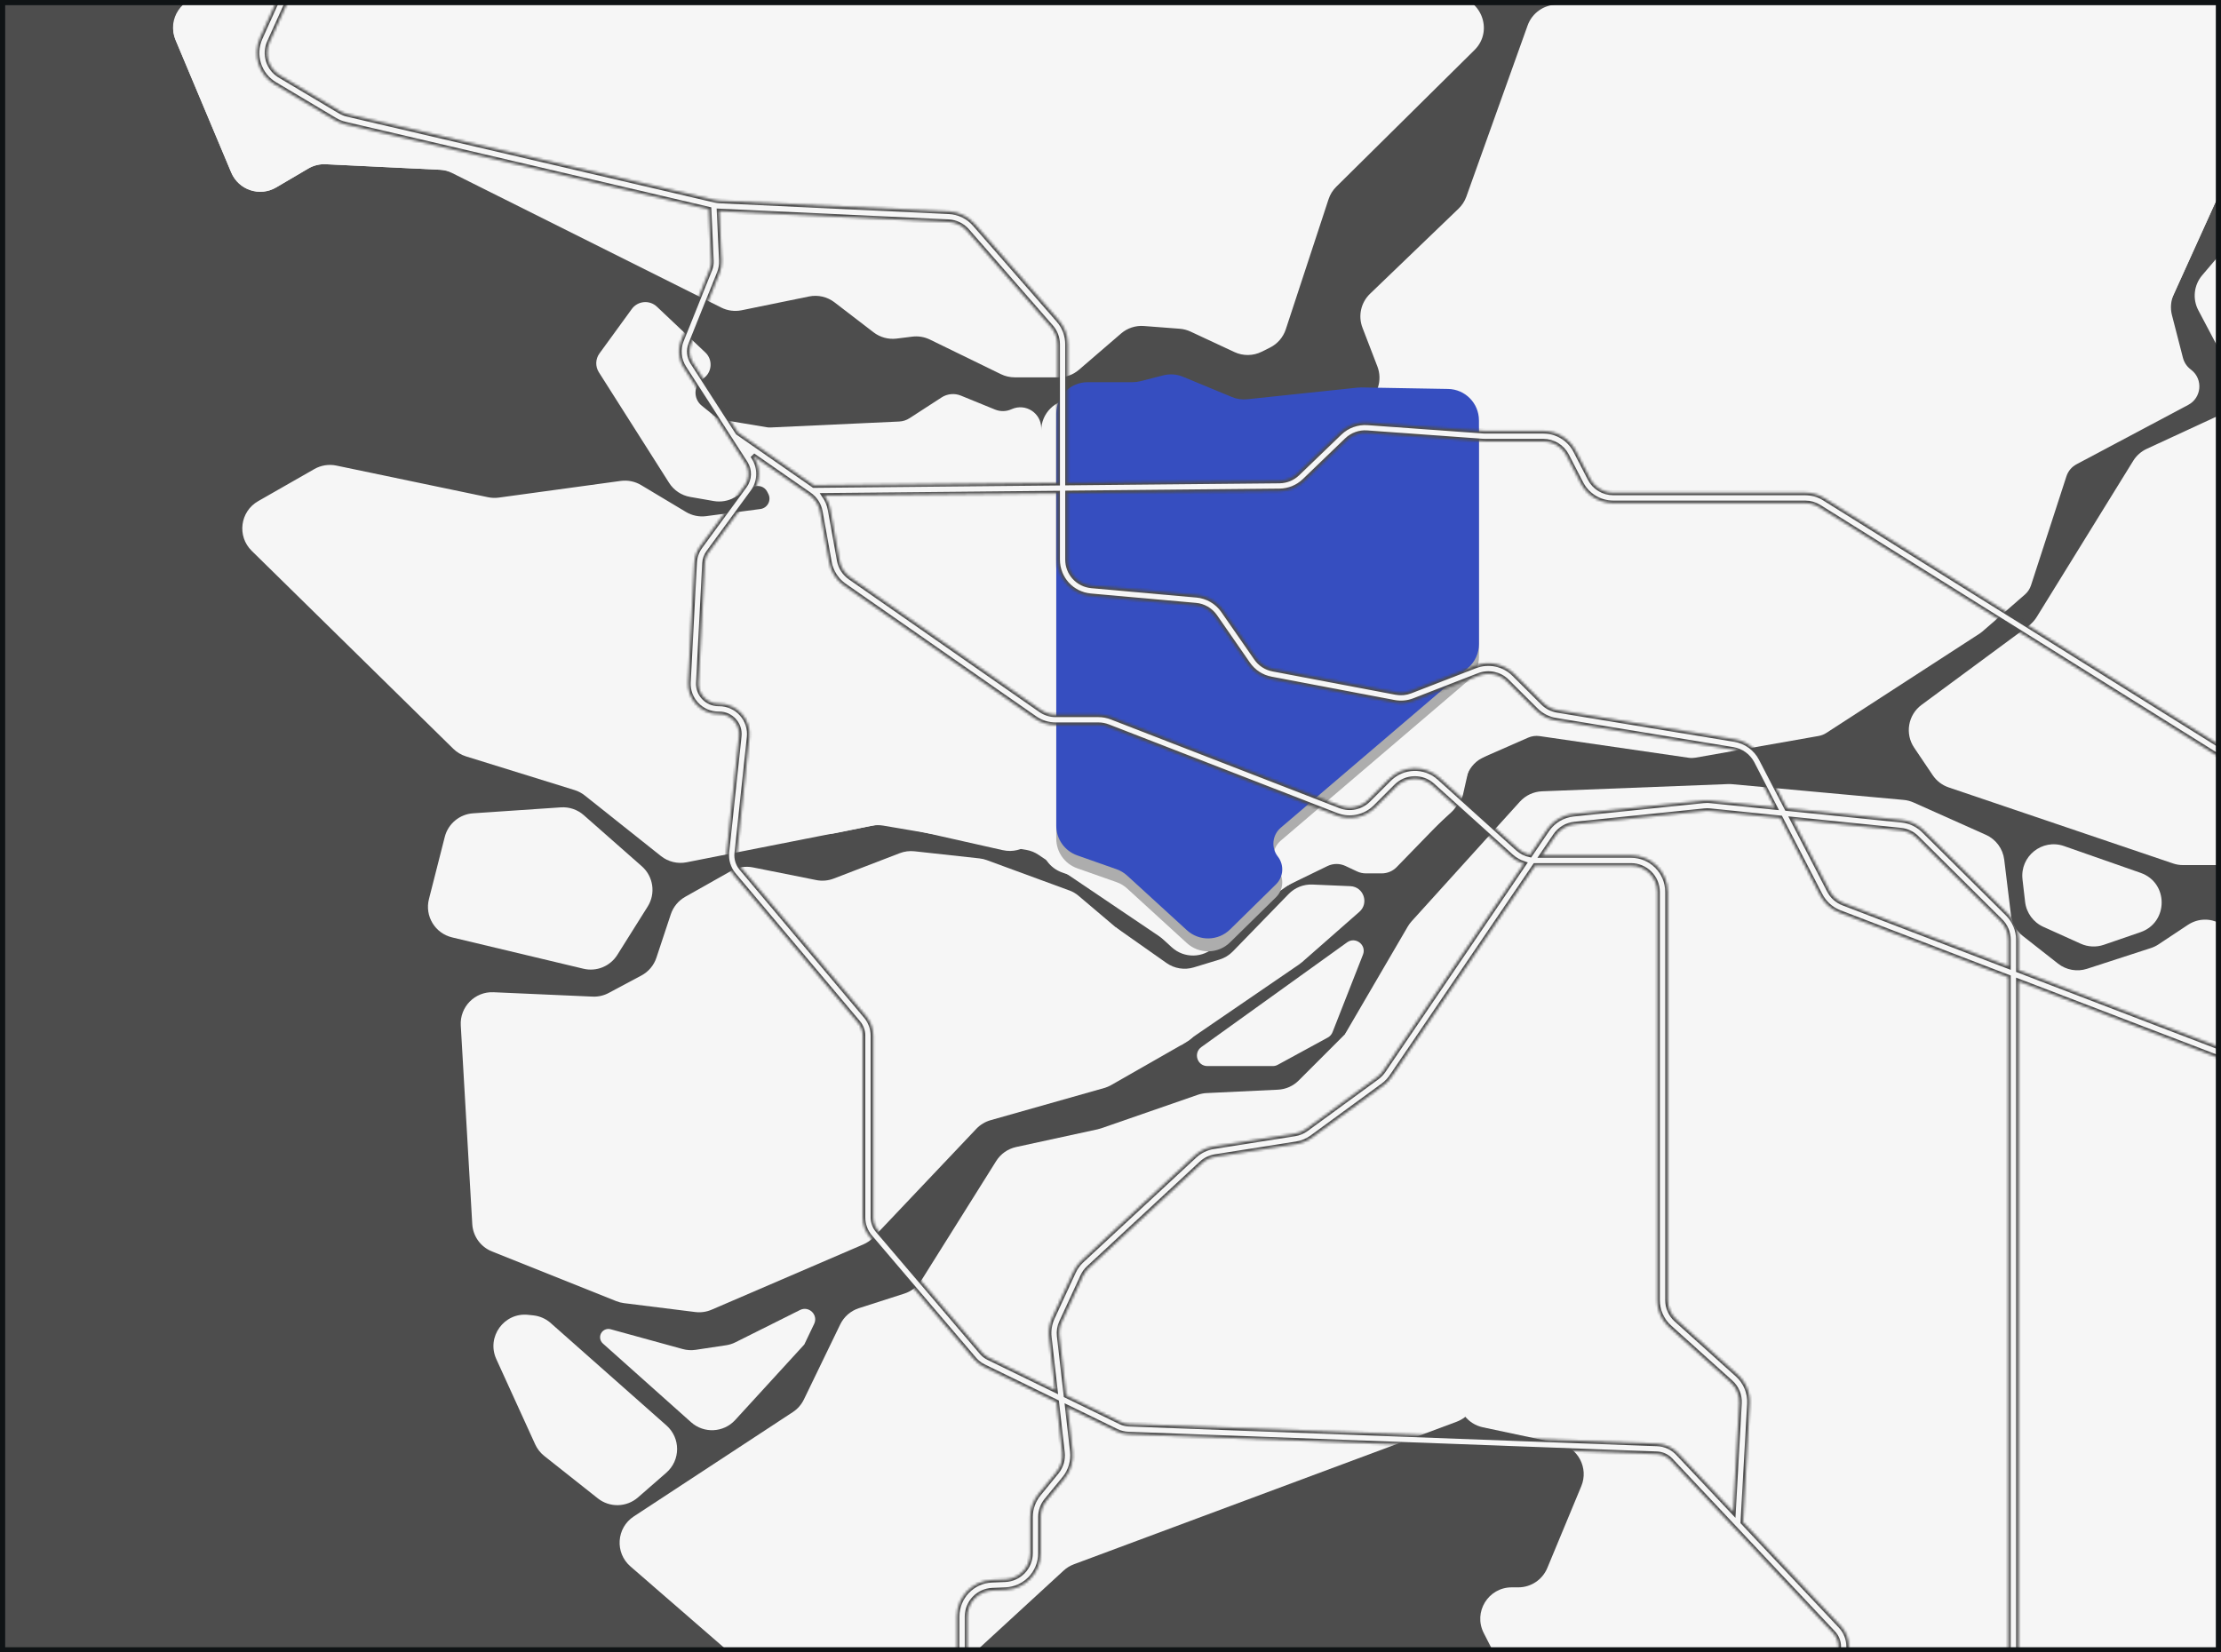 <svg width="860" height="640" viewBox="0 0 860 640" fill="none" xmlns="http://www.w3.org/2000/svg">
<rect x="0" y="0" width="860" height="640" fill="#808080" stroke="none"/>
<g clip-path="url(#clip0_323_608)">
<rect width="860" height="640" fill="#4D4D4D"/>
<path d="M67.965 15.441L89.549 66.823C92.403 73.61 100.585 76.326 106.933 72.596L119.38 65.275C121.423 64.075 123.766 63.499 126.134 63.612L170.219 65.745C171.905 65.826 173.559 66.256 175.067 67.018L279.291 119.13C281.724 120.346 284.497 120.711 287.165 120.168L313.281 114.824C316.736 114.119 320.328 114.946 323.125 117.095L338.271 128.722C340.809 130.668 344.012 131.536 347.19 131.138L353.239 130.384C355.582 130.092 357.958 130.49 360.083 131.519L387.553 144.914C389.216 145.725 391.04 146.147 392.889 146.147H409.876C412.786 146.147 415.608 145.101 417.814 143.195L434.087 129.176C436.536 127.06 439.73 126.014 442.957 126.265L456.79 127.327C458.25 127.441 459.677 127.814 460.998 128.43L477.993 136.36C481.358 137.933 485.258 137.876 488.575 136.214L491.761 134.625C494.664 133.173 496.861 130.627 497.875 127.546L514.432 77.169C515.032 75.337 516.062 73.675 517.432 72.321L570.939 19.382C578.666 11.736 573.25 -1.424 562.385 -1.424H79.179C70.478 -1.432 64.592 7.422 67.965 15.441Z" fill="#F6F6F6"/>
<path d="M233.066 515.918C231.996 517.256 232.158 519.202 233.439 520.353L267.599 550.849C272.57 555.284 280.175 554.903 284.675 549.989L311.433 520.742L315.252 512.756C316.914 509.277 313.233 505.653 309.779 507.38L284.773 519.883C283.629 520.459 282.405 520.84 281.14 521.034L269.375 522.802C267.696 523.053 265.986 522.948 264.348 522.502L236.447 514.832C235.198 514.491 233.869 514.921 233.066 515.926V515.918Z" fill="#F6F6F6"/>
<path d="M533.349 141.955L527.567 126.923C525.808 122.358 526.959 117.184 530.486 113.787L564.768 80.819C566.122 79.513 567.16 77.916 567.793 76.148L591.509 9.871C593.236 5.031 597.826 1.803 602.958 1.803H858.58C865.659 1.803 871.245 7.828 870.71 14.882L867.686 54.807C867.581 56.226 867.224 57.613 866.64 58.902L841.699 113.974C840.556 116.495 840.312 119.341 841.002 122.025L845.267 138.598C845.713 140.317 846.702 141.842 848.096 142.945L848.534 143.293C853.132 146.918 852.491 154.069 847.318 156.818L804.06 179.813C802.203 180.802 800.801 182.472 800.152 184.467L786.441 226.679C785.987 228.082 785.16 229.33 784.049 230.295L767.524 244.663C767.24 244.914 766.932 245.141 766.616 245.344L707.19 283.867C706.282 284.459 705.261 284.856 704.19 285.051L656.489 293.459C655.638 293.605 654.77 293.621 653.919 293.499L596.147 285.099C594.647 284.88 593.115 285.091 591.72 285.699L573.006 293.905C570.647 294.943 568.92 297.035 568.352 299.54L566.511 307.673C566.179 309.132 565.457 310.462 564.42 311.532L540.833 335.817C539.308 337.39 537.208 338.273 535.019 338.273H528.905C527.713 338.273 526.538 338.014 525.459 337.503L520.983 335.403C518.762 334.357 516.2 334.373 513.994 335.444L499.626 342.425C499.245 342.611 498.88 342.822 498.532 343.065L484.764 352.658C484.447 352.876 484.147 353.12 483.864 353.387L470.525 365.858C466.382 369.734 460.114 370.228 455.412 367.05L402.132 331.081C400.697 330.108 399.067 329.46 397.364 329.168L341.952 319.762C340.468 319.511 338.96 319.535 337.485 319.835L323.303 322.73C310.249 325.397 303.024 308.151 314.084 300.716L528.775 156.38C533.486 153.218 535.376 147.218 533.34 141.923L533.349 141.955Z" fill="#F6F6F6"/>
<path d="M871.302 84.751L852.71 106.619C849.491 110.406 848.899 115.782 851.226 120.176L864.094 144.534C867.345 150.696 864.775 158.326 858.451 161.253L831.239 173.845C829.074 174.851 827.25 176.464 826.001 178.491L788.614 239.012C787.795 240.333 786.741 241.485 785.492 242.401L744.051 273.002C738.813 276.869 737.548 284.183 741.188 289.583L748.381 300.254C749.872 302.459 752.037 304.121 754.559 304.973L841.423 334.422C842.68 334.852 844.002 335.062 845.331 335.062H882.743C889.457 335.062 894.906 329.614 894.906 322.9V92.624C894.906 85.911 889.457 80.462 882.743 80.462H880.57C877.002 80.462 873.613 82.027 871.302 84.751Z" fill="#F6F6F6"/>
<path d="M431.906 359.063L451.698 372.993C454.763 375.15 458.655 375.774 462.239 374.68L472.204 371.647C474.174 371.047 475.95 369.961 477.385 368.485L498.969 346.268C501.386 343.779 504.751 342.441 508.221 342.595L522.929 343.228C528.005 343.503 530.186 349.803 526.367 353.16L504.199 372.628C503.786 372.985 503.356 373.317 502.902 373.626L457.366 404.794L431.906 359.063Z" fill="#F6F6F6"/>
<path d="M783.133 340.584L784.146 349.301C784.641 353.549 787.325 357.222 791.225 358.982L805.682 365.509C808.504 366.782 811.714 366.936 814.642 365.923L828.815 361.05C839.729 357.295 839.769 341.882 828.88 338.071L799.236 327.692C790.755 324.724 782.103 331.657 783.141 340.576L783.133 340.584Z" fill="#F6F6F6"/>
<path d="M465.158 405.556L521.616 364.982C524.9 362.623 529.23 365.996 527.754 369.758L515.972 399.775C515.624 400.659 514.975 401.396 514.14 401.85L494.769 412.407C494.177 412.732 493.504 412.902 492.831 412.902H467.534C463.593 412.902 461.971 407.851 465.166 405.556H465.158Z" fill="#F6F6F6"/>
<path d="M170.786 65.77L126.126 63.605C123.758 63.491 121.415 64.067 119.371 65.267L106.925 72.589C100.576 76.319 92.395 73.602 89.541 66.816L68.078 15.717C64.681 7.625 70.697 -1.286 79.471 -1.156L272.002 1.698C276.794 1.771 281.1 4.649 282.997 9.052L288.243 21.255C289.581 24.369 289.556 27.904 288.186 31.001L262.629 88.505C259.986 94.449 253.142 97.262 247.093 94.895L174.63 66.597C173.405 66.118 172.108 65.843 170.794 65.778L170.786 65.77Z" fill="#F6F6F6"/>
<path d="M226.036 315.708L248.528 335.525C253.004 339.465 253.961 346.065 250.791 351.117L239.034 369.839C236.261 374.258 230.982 376.415 225.906 375.199L175.051 363.06C168.451 361.487 164.413 354.806 166.091 348.23L172.221 324.141C173.519 319.049 177.938 315.359 183.184 315.003L217.174 312.7C220.409 312.481 223.604 313.567 226.036 315.708Z" fill="#F6F6F6"/>
<path d="M413.994 344.857L382.121 333.141C381.196 332.8 380.231 332.573 379.25 332.468L354.082 329.711C352.152 329.5 350.198 329.752 348.39 330.449L322.817 340.284C320.668 341.111 318.325 341.314 316.062 340.86L291.519 335.954C288.664 335.387 285.697 335.857 283.159 337.284L265.313 347.355C262.677 348.839 260.691 351.255 259.742 354.125L254.172 370.926C253.191 373.885 251.107 376.358 248.358 377.826L235.709 384.58C233.788 385.61 231.623 386.096 229.45 385.999L191.097 384.304C183.897 383.988 178.002 389.964 178.416 397.156L182.867 474.104C183.143 478.814 186.111 482.942 190.489 484.693L238.612 503.942C239.577 504.331 240.59 504.591 241.62 504.72L269.221 508.167C271.369 508.434 273.551 508.126 275.537 507.267L334.257 481.993C335.774 481.336 337.144 480.387 338.279 479.187L378.042 437.211C379.55 435.622 381.448 434.47 383.556 433.87L427.56 421.4C428.508 421.132 429.424 420.751 430.276 420.256L459.32 403.659C466.65 399.475 467.59 389.275 461.144 383.818L417.659 346.974C416.573 346.049 415.332 345.328 413.994 344.841V344.857Z" fill="#F6F6F6"/>
<path d="M588.534 310.478L546.598 356.825C546.03 357.449 545.535 358.131 545.114 358.852L520.765 400.577L559.547 401.923C566.349 402.159 571.636 407.932 571.271 414.726L564.566 540.267C564.249 546.251 568.328 551.57 574.19 552.811L603.591 559.046C611.034 560.627 615.218 568.581 612.299 575.611L599.139 607.299C597.25 611.839 592.823 614.799 587.909 614.799H585.355C576.266 614.799 570.387 624.399 574.523 632.491L579.266 641.775C581.342 645.845 585.526 648.408 590.099 648.408H853.87C860.583 648.408 866.032 642.959 866.032 636.245V368.371C866.032 358.674 855.232 352.876 847.148 358.236L835.796 365.769C834.88 366.377 833.883 366.855 832.837 367.196L808.155 375.215C804.295 376.472 800.071 375.717 796.884 373.212L783.23 362.485C780.7 360.498 779.062 357.587 778.673 354.393L776.062 332.962C775.543 328.73 772.851 325.073 768.951 323.33L740.962 310.819C739.737 310.275 738.44 309.935 737.11 309.813L670.679 303.724C670.152 303.675 669.625 303.659 669.098 303.683L597.096 306.481C593.828 306.61 590.747 308.046 588.55 310.47L588.534 310.478Z" fill="#F6F6F6"/>
<path d="M213.266 512.456L258.08 552.113C263.578 556.978 263.545 565.565 258.015 570.39L247.028 579.974C242.609 583.825 236.074 583.979 231.485 580.338L210.752 563.919C209.244 562.719 208.036 561.187 207.233 559.427L192.176 526.394C188.268 517.815 195.176 508.239 204.549 509.253L206.519 509.464C209.025 509.731 211.384 510.777 213.274 512.448L213.266 512.456Z" fill="#F6F6F6"/>
<path d="M536.195 390.199H559.774C566.487 390.199 571.936 395.648 571.936 402.361V539.262C571.936 544.338 568.782 548.886 564.022 550.662L415.827 605.863C414.351 606.415 412.997 607.242 411.838 608.312L371.718 645.205C369.472 647.272 366.537 648.416 363.488 648.416H296.708C293.781 648.416 290.943 647.362 288.738 645.44L244.11 606.69C238.02 601.404 238.669 591.763 245.407 587.336L306.997 546.916C308.838 545.708 310.314 544.029 311.271 542.043L325.347 512.958C326.798 509.967 329.409 507.696 332.579 506.675L350.174 501.023C352.907 500.147 355.234 498.331 356.758 495.907L385.737 449.681C387.472 446.908 390.262 444.954 393.456 444.257L425.038 437.389C425.516 437.284 425.979 437.154 426.441 436.992L463.828 424.019C464.931 423.637 466.074 423.419 467.234 423.362L494.842 422.048C497.867 421.902 500.721 420.637 502.861 418.497L527.6 393.758C529.878 391.48 532.976 390.199 536.203 390.199H536.195Z" fill="#F6F6F6"/>
<path d="M577.409 291.57L573.517 293.775C570.793 295.316 568.766 297.854 567.866 300.854L565.368 309.148C564.736 311.248 563.552 313.13 561.938 314.613L540.524 334.244C537.249 337.244 532.603 338.225 528.394 336.798L521.413 334.422C518.048 333.279 514.359 333.668 511.302 335.476L499.067 342.725C494.534 345.409 488.858 341.857 489.296 336.603L489.677 332.095C489.937 328.957 491.404 326.046 493.772 323.97L559.352 266.393C564.695 261.699 572.909 262.574 577.142 268.283L581.179 273.731C585.534 279.602 583.766 287.953 577.409 291.562V291.57Z" fill="#F6F6F6"/>
<path d="M642.997 191.383L580.733 194.943C574.295 195.308 569.268 200.635 569.268 207.089V257.693C569.268 260.531 570.266 263.288 572.082 265.469L584.504 280.404C586.815 283.186 590.244 284.791 593.853 284.791H667.654C673.581 284.791 678.641 280.518 679.646 274.68L693.641 192.746C694.639 186.9 699.706 182.635 705.634 182.635H795.806C798.247 182.635 800.622 181.905 802.641 180.535L841.034 154.458C847.375 150.153 848.202 141.136 842.753 135.744L841.253 134.261C837.637 130.685 836.623 125.228 838.723 120.598L867.532 56.972C871.164 48.953 865.343 39.856 856.545 39.791L667.411 38.396C660.681 38.347 655.192 43.764 655.159 50.494L654.47 179.318C654.438 185.74 649.411 191.027 643.005 191.4L642.997 191.383Z" fill="#F6F6F6"/>
<path d="M566.836 169.442V256.088C566.836 259.647 565.279 263.028 562.571 265.339L490.083 327.222C486.799 330.027 486.288 334.917 488.923 338.338L488.98 338.411C491.485 341.663 491.169 346.268 488.242 349.147L470.469 366.604C465.855 371.136 458.509 371.266 453.733 366.904L430.633 345.774C429.425 344.671 428.014 343.819 426.465 343.276L411.278 337.925C406.413 336.206 403.162 331.616 403.162 326.451V166.815C403.162 160.102 408.611 154.653 415.324 154.653H432.725C433.746 154.653 434.76 154.523 435.741 154.272L444.563 152.01C447.109 151.353 449.809 151.547 452.241 152.553L471.19 160.402C473.063 161.18 475.099 161.472 477.118 161.261L519.865 156.753C520.359 156.704 520.854 156.68 521.348 156.688L554.876 157.272C561.509 157.385 566.828 162.802 566.828 169.434L566.836 169.442Z" fill="#F6F6F6"/>
<path d="M572.674 167.815V254.46C572.674 258.02 571.117 261.401 568.409 263.712L495.921 325.595C492.637 328.4 492.126 333.289 494.761 336.711L494.818 336.784C497.324 340.035 497.007 344.641 494.08 347.519L476.307 364.977C471.693 369.509 464.347 369.639 459.571 365.277L436.471 344.146C435.263 343.044 433.852 342.192 432.303 341.649L417.116 336.298C412.251 334.579 409 329.989 409 324.824V165.188C409 158.474 414.449 153.026 421.162 153.026H438.563C439.584 153.026 440.598 152.896 441.579 152.645L450.401 150.382C452.947 149.726 455.647 149.92 458.079 150.926L477.029 158.774C478.902 159.553 480.937 159.845 482.956 159.634L525.703 155.126C526.197 155.077 526.692 155.053 527.186 155.061L560.714 155.645C567.347 155.758 572.666 161.175 572.666 167.807L572.674 167.815Z" fill="#ADADAD"/>
<path d="M572.674 162.815V249.46C572.674 253.02 571.117 256.401 568.409 258.712L495.921 320.595C492.637 323.4 492.126 328.289 494.761 331.711L494.818 331.784C497.324 335.035 497.007 339.641 494.08 342.519L476.307 359.977C471.693 364.509 464.347 364.639 459.571 360.277L436.471 339.146C435.263 338.044 433.852 337.192 432.303 336.649L417.116 331.298C412.251 329.579 409 324.989 409 319.824V160.188C409 153.474 414.449 148.026 421.162 148.026H438.563C439.584 148.026 440.598 147.896 441.579 147.645L450.401 145.382C452.947 144.726 455.647 144.92 458.079 145.926L477.029 153.774C478.902 154.553 480.937 154.845 482.956 154.634L525.703 150.126C526.197 150.077 526.692 150.053 527.186 150.061L560.714 150.645C567.347 150.758 572.666 156.175 572.666 162.807L572.674 162.815Z" fill="#364EC0"/>
<path d="M388.332 329.289L344.733 319.478C343.079 319.105 341.368 319.081 339.706 319.413L265.856 333.976C262.353 334.665 258.729 333.781 255.931 331.56L226.441 308.102C225.258 307.162 223.92 306.448 222.476 306.002L180.443 292.956C178.594 292.38 176.908 291.375 175.521 290.013L97.463 213.341C91.706 207.689 92.947 198.105 99.952 194.108L121.723 181.67C124.301 180.194 127.334 179.716 130.245 180.324L188.989 192.584C190.351 192.867 191.746 192.916 193.124 192.729L240.347 186.267C243.088 185.894 245.877 186.462 248.245 187.881L265.613 198.284C267.964 199.694 270.729 200.27 273.453 199.905L294.421 197.148C297.186 196.784 298.767 193.808 297.519 191.319L297.089 190.467C296.059 188.4 293.513 187.613 291.494 188.74L284.359 192.705C281.926 194.059 279.105 194.529 276.372 194.059L267.259 192.47C263.886 191.886 260.91 189.9 259.077 187.005L231.89 144.185C230.463 141.939 230.552 139.044 232.117 136.896L244.645 119.674C246.947 116.511 251.504 116.09 254.35 118.774L273.121 136.523C276.137 139.377 275.732 144.282 272.302 146.609L272.156 146.707C268.548 149.147 268.329 154.385 271.718 157.126L276.859 161.277C277.726 161.983 278.764 162.445 279.867 162.631L296.967 165.486C297.421 165.559 297.876 165.591 298.33 165.567L348.155 163.264C349.59 163.199 350.985 162.753 352.193 161.967L364.591 153.931C366.82 152.488 369.61 152.229 372.066 153.226L385.267 158.618C387.31 159.453 389.597 159.421 391.616 158.521L391.786 158.448C397.145 156.072 403.178 159.996 403.178 165.859V317.419C403.178 325.211 395.945 330.992 388.348 329.281L388.332 329.289Z" fill="#F6F6F6"/>
<mask id="path-23-inside-1_323_608" fill="white">
<path d="M781.649 363.974C781.649 360.22 780.124 356.555 777.457 353.904L744.967 321.641C742.664 319.354 739.624 317.919 736.405 317.595L691.939 313.07L682.006 293.829C679.955 289.864 676.103 287.059 671.7 286.337L603.039 275.026C600.947 274.677 599.042 273.704 597.534 272.204L586.328 261.039C582.355 257.082 576.404 255.834 571.174 257.869L546.119 267.599C544.343 268.288 542.422 268.458 540.557 268.11L492.929 259.069C490.302 258.574 488.015 257.082 486.491 254.885L473.728 236.487C471.32 233.017 467.533 230.82 463.333 230.438L422.703 226.814C417.44 226.344 413.467 222.006 413.467 216.719V191.032L495.475 190.238C499.107 190.205 502.553 188.794 505.172 186.273L521.551 170.51C523.618 168.524 526.44 167.494 529.311 167.705L574.141 170.94C574.482 170.964 574.822 170.98 575.163 170.98H597.574C601.385 170.98 604.839 173.08 606.583 176.47L612.104 187.189C614.545 191.932 619.386 194.876 624.713 194.876H698.985C700.882 194.876 702.739 195.411 704.352 196.416L860.356 293.878L862.505 290.44L706.501 192.978C704.247 191.567 701.644 190.821 698.985 190.821H624.713C620.902 190.821 617.448 188.721 615.704 185.332L610.183 174.613C607.742 169.87 602.901 166.926 597.574 166.926H575.163C574.92 166.926 574.676 166.918 574.433 166.902L529.602 163.667C525.589 163.375 521.632 164.81 518.737 167.591L502.359 183.354C500.486 185.154 498.029 186.159 495.426 186.183L413.459 186.978V133.325C413.459 129.896 412.219 126.579 409.965 123.993L377.458 86.743C374.929 83.849 371.272 82.081 367.428 81.903L278.675 77.735C278.059 77.703 277.443 77.621 276.843 77.484L134.591 44.215C133.577 43.98 132.612 43.591 131.72 43.056L108.441 29.207C104.006 26.572 102.263 21.034 104.387 16.331L125.874 -31.338L122.177 -33L100.69 14.669C97.722 21.253 100.163 29.004 106.374 32.693L129.653 46.542C130.901 47.288 132.255 47.832 133.674 48.164L274.451 81.1L275.367 101.079C275.415 102.19 275.237 103.268 274.824 104.298L263.796 131.777C262.377 135.304 262.767 139.317 264.826 142.52L288.567 179.397C290.278 182.056 290.173 185.559 288.308 188.113L271.118 211.595C269.764 213.452 268.986 215.641 268.864 217.927L266.464 264.218C266.294 267.469 267.437 270.558 269.683 272.918C271.929 275.277 274.953 276.583 278.205 276.583H278.489C280.67 276.583 282.762 277.515 284.213 279.137C285.672 280.759 286.378 282.932 286.143 285.105L281.359 330.041C281.018 333.203 281.999 336.414 284.051 338.854L332.255 396.164C333.422 397.55 334.063 399.31 334.063 401.118V471.531C334.063 474.32 335.06 477.028 336.868 479.152L377.142 526.44C378.196 527.68 379.477 528.67 380.945 529.383L409.081 543.086L411.294 562.554C411.602 565.254 410.792 568.019 409.065 570.119L402.124 578.592C400.056 581.122 398.913 584.317 398.913 587.585V601.604C398.913 607.053 394.648 611.504 389.199 611.731L384.107 611.942C376.485 612.258 370.51 618.485 370.51 626.123V661.078H374.564V626.123C374.564 620.674 378.829 616.223 384.277 615.996L389.369 615.785C396.991 615.469 402.967 609.242 402.967 601.604V587.585C402.967 585.249 403.778 582.971 405.262 581.163L412.202 572.69C414.619 569.746 415.754 565.879 415.324 562.092L413.402 545.186L432.222 554.357C433.706 555.078 435.287 555.476 436.933 555.532L641.521 563.17C643.556 563.243 645.446 564.103 646.84 565.587L709.777 632.488C711.123 633.923 711.869 635.796 711.869 637.767V671.984H715.923V637.767C715.923 634.759 714.788 631.896 712.728 629.707L674.952 589.555L677.498 543.719C677.741 539.405 676.03 535.27 672.819 532.383L649.135 511.091C647.002 509.169 645.778 506.429 645.778 503.558V345.43C645.778 337.606 639.413 331.241 631.589 331.241H597.185L602.334 323.66C604.02 321.178 606.696 319.581 609.68 319.273L660.049 314.092C660.73 314.019 661.427 314.019 662.108 314.092L689.344 316.865L704.766 346.752C706.363 349.849 709.039 352.241 712.299 353.49L777.587 378.52V655.767H781.641V380.093L860.737 410.41L862.189 406.624L781.641 375.747V363.974H781.649ZM267.559 133.285L278.586 105.806C279.218 104.233 279.494 102.579 279.421 100.892L278.545 81.805L367.266 85.965C370.007 86.095 372.618 87.351 374.426 89.427L406.932 126.677C408.546 128.525 409.429 130.893 409.429 133.342V187.035L315.138 187.951L285.745 167.526L268.232 140.323C266.886 138.231 266.634 135.596 267.559 133.285ZM382.721 525.743C381.764 525.272 380.921 524.624 380.231 523.813L339.958 476.525C338.774 475.131 338.117 473.363 338.117 471.531V401.118C338.117 398.353 337.136 395.669 335.36 393.553L287.156 336.244C285.81 334.646 285.17 332.546 285.389 330.471L290.173 285.534C290.529 282.226 289.451 278.902 287.221 276.429C284.991 273.956 281.805 272.529 278.48 272.529H278.197C276.064 272.529 274.078 271.677 272.61 270.129C271.142 268.58 270.396 266.553 270.502 264.428L272.902 218.138C272.983 216.638 273.494 215.203 274.378 213.987L291.567 190.505C294.421 186.605 294.583 181.254 291.965 177.191L291.486 176.453L313.346 191.64C315.568 193.189 317.06 195.5 317.538 198.167L321.065 217.765C321.738 221.487 323.814 224.73 326.919 226.895L400.664 278.261C403.056 279.923 405.862 280.807 408.773 280.807H425.33C426.587 280.807 427.827 281.042 428.995 281.496L517.472 315.835C522.71 317.87 528.67 316.613 532.643 312.64L540.686 304.597C544.505 300.778 550.635 300.624 554.641 304.24L585.031 331.654C586.49 332.968 588.193 333.941 590.025 334.557L535.57 414.724C534.913 415.689 534.103 416.524 533.162 417.213L505.732 437.257C504.442 438.205 502.918 438.838 501.337 439.081L469.925 444.035C467.128 444.473 464.558 445.73 462.49 447.652L418.843 488.144C417.481 489.409 416.386 490.909 415.608 492.604L407.419 510.361C406.332 512.721 405.91 515.332 406.202 517.91L408.521 538.319L382.704 525.743H382.721ZM594.55 335.311H631.58C637.167 335.311 641.716 339.86 641.716 345.447V503.575C641.716 507.596 643.427 511.44 646.419 514.123L670.103 535.416C672.398 537.475 673.614 540.435 673.444 543.516L671.117 585.501L649.784 562.83C647.651 560.568 644.765 559.254 641.659 559.141L437.079 551.503C436 551.462 434.962 551.203 433.989 550.732L412.851 540.435L410.24 517.464C410.029 515.623 410.329 513.758 411.108 512.072L419.297 494.315C419.857 493.107 420.635 492.036 421.608 491.128L465.255 450.635C466.739 449.257 468.571 448.365 470.566 448.057L501.977 443.103C504.199 442.754 506.324 441.87 508.132 440.541L535.562 420.497C536.876 419.532 538.011 418.364 538.927 417.01L594.428 335.311C594.428 335.311 594.509 335.311 594.55 335.311ZM662.522 310.07C661.565 309.973 660.592 309.973 659.635 310.07L609.266 315.251C605.091 315.681 601.337 317.919 598.977 321.389L592.434 331.022C590.707 330.657 589.093 329.846 587.755 328.646L557.365 301.232C551.754 296.172 543.176 296.391 537.824 301.735L529.781 309.778C526.943 312.616 522.686 313.516 518.948 312.057L430.47 277.718C428.824 277.077 427.097 276.753 425.338 276.753H408.781C406.697 276.753 404.694 276.121 402.991 274.937L329.246 223.571C327.025 222.022 325.541 219.711 325.063 217.052L321.535 197.454C321.171 195.451 320.392 193.594 319.273 191.965L409.421 191.089V216.735C409.421 224.138 414.975 230.211 422.354 230.868L462.985 234.493C465.985 234.76 468.693 236.333 470.412 238.814L483.174 257.212C485.307 260.285 488.51 262.369 492.191 263.066L539.819 272.107C542.438 272.602 545.122 272.358 547.603 271.393L572.658 261.664C576.395 260.212 580.644 261.104 583.482 263.934L594.688 275.099C596.796 277.199 599.464 278.561 602.391 279.048L671.052 290.359C674.198 290.878 676.946 292.88 678.414 295.71L687.13 312.608L662.522 310.102V310.07ZM713.758 349.72C711.431 348.828 709.526 347.117 708.382 344.903L694.168 317.367L735.999 321.624C738.302 321.859 740.475 322.889 742.113 324.519L774.603 356.782C776.508 358.671 777.595 361.29 777.595 363.974V374.19L713.758 349.72Z"/>
</mask>
<path d="M781.649 363.974C781.649 360.22 780.124 356.555 777.457 353.904L744.967 321.641C742.664 319.354 739.624 317.919 736.405 317.595L691.939 313.07L682.006 293.829C679.955 289.864 676.103 287.059 671.7 286.337L603.039 275.026C600.947 274.677 599.042 273.704 597.534 272.204L586.328 261.039C582.355 257.082 576.404 255.834 571.174 257.869L546.119 267.599C544.343 268.288 542.422 268.458 540.557 268.11L492.929 259.069C490.302 258.574 488.015 257.082 486.491 254.885L473.728 236.487C471.32 233.017 467.533 230.82 463.333 230.438L422.703 226.814C417.44 226.344 413.467 222.006 413.467 216.719V191.032L495.475 190.238C499.107 190.205 502.553 188.794 505.172 186.273L521.551 170.51C523.618 168.524 526.44 167.494 529.311 167.705L574.141 170.94C574.482 170.964 574.822 170.98 575.163 170.98H597.574C601.385 170.98 604.839 173.08 606.583 176.47L612.104 187.189C614.545 191.932 619.386 194.876 624.713 194.876H698.985C700.882 194.876 702.739 195.411 704.352 196.416L860.356 293.878L862.505 290.44L706.501 192.978C704.247 191.567 701.644 190.821 698.985 190.821H624.713C620.902 190.821 617.448 188.721 615.704 185.332L610.183 174.613C607.742 169.87 602.901 166.926 597.574 166.926H575.163C574.92 166.926 574.676 166.918 574.433 166.902L529.602 163.667C525.589 163.375 521.632 164.81 518.737 167.591L502.359 183.354C500.486 185.154 498.029 186.159 495.426 186.183L413.459 186.978V133.325C413.459 129.896 412.219 126.579 409.965 123.993L377.458 86.743C374.929 83.849 371.272 82.081 367.428 81.903L278.675 77.735C278.059 77.703 277.443 77.621 276.843 77.484L134.591 44.215C133.577 43.98 132.612 43.591 131.72 43.056L108.441 29.207C104.006 26.572 102.263 21.034 104.387 16.331L125.874 -31.338L122.177 -33L100.69 14.669C97.722 21.253 100.163 29.004 106.374 32.693L129.653 46.542C130.901 47.288 132.255 47.832 133.674 48.164L274.451 81.1L275.367 101.079C275.415 102.19 275.237 103.268 274.824 104.298L263.796 131.777C262.377 135.304 262.767 139.317 264.826 142.52L288.567 179.397C290.278 182.056 290.173 185.559 288.308 188.113L271.118 211.595C269.764 213.452 268.986 215.641 268.864 217.927L266.464 264.218C266.294 267.469 267.437 270.558 269.683 272.918C271.929 275.277 274.953 276.583 278.205 276.583H278.489C280.67 276.583 282.762 277.515 284.213 279.137C285.672 280.759 286.378 282.932 286.143 285.105L281.359 330.041C281.018 333.203 281.999 336.414 284.051 338.854L332.255 396.164C333.422 397.55 334.063 399.31 334.063 401.118V471.531C334.063 474.32 335.06 477.028 336.868 479.152L377.142 526.44C378.196 527.68 379.477 528.67 380.945 529.383L409.081 543.086L411.294 562.554C411.602 565.254 410.792 568.019 409.065 570.119L402.124 578.592C400.056 581.122 398.913 584.317 398.913 587.585V601.604C398.913 607.053 394.648 611.504 389.199 611.731L384.107 611.942C376.485 612.258 370.51 618.485 370.51 626.123V661.078H374.564V626.123C374.564 620.674 378.829 616.223 384.277 615.996L389.369 615.785C396.991 615.469 402.967 609.242 402.967 601.604V587.585C402.967 585.249 403.778 582.971 405.262 581.163L412.202 572.69C414.619 569.746 415.754 565.879 415.324 562.092L413.402 545.186L432.222 554.357C433.706 555.078 435.287 555.476 436.933 555.532L641.521 563.17C643.556 563.243 645.446 564.103 646.84 565.587L709.777 632.488C711.123 633.923 711.869 635.796 711.869 637.767V671.984H715.923V637.767C715.923 634.759 714.788 631.896 712.728 629.707L674.952 589.555L677.498 543.719C677.741 539.405 676.03 535.27 672.819 532.383L649.135 511.091C647.002 509.169 645.778 506.429 645.778 503.558V345.43C645.778 337.606 639.413 331.241 631.589 331.241H597.185L602.334 323.66C604.02 321.178 606.696 319.581 609.68 319.273L660.049 314.092C660.73 314.019 661.427 314.019 662.108 314.092L689.344 316.865L704.766 346.752C706.363 349.849 709.039 352.241 712.299 353.49L777.587 378.52V655.767H781.641V380.093L860.737 410.41L862.189 406.624L781.641 375.747V363.974H781.649ZM267.559 133.285L278.586 105.806C279.218 104.233 279.494 102.579 279.421 100.892L278.545 81.805L367.266 85.965C370.007 86.095 372.618 87.351 374.426 89.427L406.932 126.677C408.546 128.525 409.429 130.893 409.429 133.342V187.035L315.138 187.951L285.745 167.526L268.232 140.323C266.886 138.231 266.634 135.596 267.559 133.285ZM382.721 525.743C381.764 525.272 380.921 524.624 380.231 523.813L339.958 476.525C338.774 475.131 338.117 473.363 338.117 471.531V401.118C338.117 398.353 337.136 395.669 335.36 393.553L287.156 336.244C285.81 334.646 285.17 332.546 285.389 330.471L290.173 285.534C290.529 282.226 289.451 278.902 287.221 276.429C284.991 273.956 281.805 272.529 278.48 272.529H278.197C276.064 272.529 274.078 271.677 272.61 270.129C271.142 268.58 270.396 266.553 270.502 264.428L272.902 218.138C272.983 216.638 273.494 215.203 274.378 213.987L291.567 190.505C294.421 186.605 294.583 181.254 291.965 177.191L291.486 176.453L313.346 191.64C315.568 193.189 317.06 195.5 317.538 198.167L321.065 217.765C321.738 221.487 323.814 224.73 326.919 226.895L400.664 278.261C403.056 279.923 405.862 280.807 408.773 280.807H425.33C426.587 280.807 427.827 281.042 428.995 281.496L517.472 315.835C522.71 317.87 528.67 316.613 532.643 312.64L540.686 304.597C544.505 300.778 550.635 300.624 554.641 304.24L585.031 331.654C586.49 332.968 588.193 333.941 590.025 334.557L535.57 414.724C534.913 415.689 534.103 416.524 533.162 417.213L505.732 437.257C504.442 438.205 502.918 438.838 501.337 439.081L469.925 444.035C467.128 444.473 464.558 445.73 462.49 447.652L418.843 488.144C417.481 489.409 416.386 490.909 415.608 492.604L407.419 510.361C406.332 512.721 405.91 515.332 406.202 517.91L408.521 538.319L382.704 525.743H382.721ZM594.55 335.311H631.58C637.167 335.311 641.716 339.86 641.716 345.447V503.575C641.716 507.596 643.427 511.44 646.419 514.123L670.103 535.416C672.398 537.475 673.614 540.435 673.444 543.516L671.117 585.501L649.784 562.83C647.651 560.568 644.765 559.254 641.659 559.141L437.079 551.503C436 551.462 434.962 551.203 433.989 550.732L412.851 540.435L410.24 517.464C410.029 515.623 410.329 513.758 411.108 512.072L419.297 494.315C419.857 493.107 420.635 492.036 421.608 491.128L465.255 450.635C466.739 449.257 468.571 448.365 470.566 448.057L501.977 443.103C504.199 442.754 506.324 441.87 508.132 440.541L535.562 420.497C536.876 419.532 538.011 418.364 538.927 417.01L594.428 335.311C594.428 335.311 594.509 335.311 594.55 335.311ZM662.522 310.07C661.565 309.973 660.592 309.973 659.635 310.07L609.266 315.251C605.091 315.681 601.337 317.919 598.977 321.389L592.434 331.022C590.707 330.657 589.093 329.846 587.755 328.646L557.365 301.232C551.754 296.172 543.176 296.391 537.824 301.735L529.781 309.778C526.943 312.616 522.686 313.516 518.948 312.057L430.47 277.718C428.824 277.077 427.097 276.753 425.338 276.753H408.781C406.697 276.753 404.694 276.121 402.991 274.937L329.246 223.571C327.025 222.022 325.541 219.711 325.063 217.052L321.535 197.454C321.171 195.451 320.392 193.594 319.273 191.965L409.421 191.089V216.735C409.421 224.138 414.975 230.211 422.354 230.868L462.985 234.493C465.985 234.76 468.693 236.333 470.412 238.814L483.174 257.212C485.307 260.285 488.51 262.369 492.191 263.066L539.819 272.107C542.438 272.602 545.122 272.358 547.603 271.393L572.658 261.664C576.395 260.212 580.644 261.104 583.482 263.934L594.688 275.099C596.796 277.199 599.464 278.561 602.391 279.048L671.052 290.359C674.198 290.878 676.946 292.88 678.414 295.71L687.13 312.608L662.522 310.102V310.07ZM713.758 349.72C711.431 348.828 709.526 347.117 708.382 344.903L694.168 317.367L735.999 321.624C738.302 321.859 740.475 322.889 742.113 324.519L774.603 356.782C776.508 358.671 777.595 361.29 777.595 363.974V374.19L713.758 349.72Z" fill="#F6F6F6" stroke="#4D4D4D" stroke-width="2" mask="url(#path-23-inside-1_323_608)"/>
</g>
<rect x="1" y="1" width="858" height="638" stroke="#0F1315" stroke-width="2"/>
<defs>
<clipPath id="clip0_323_608">
<rect width="860" height="640" fill="white"/>
</clipPath>
</defs>
</svg>
